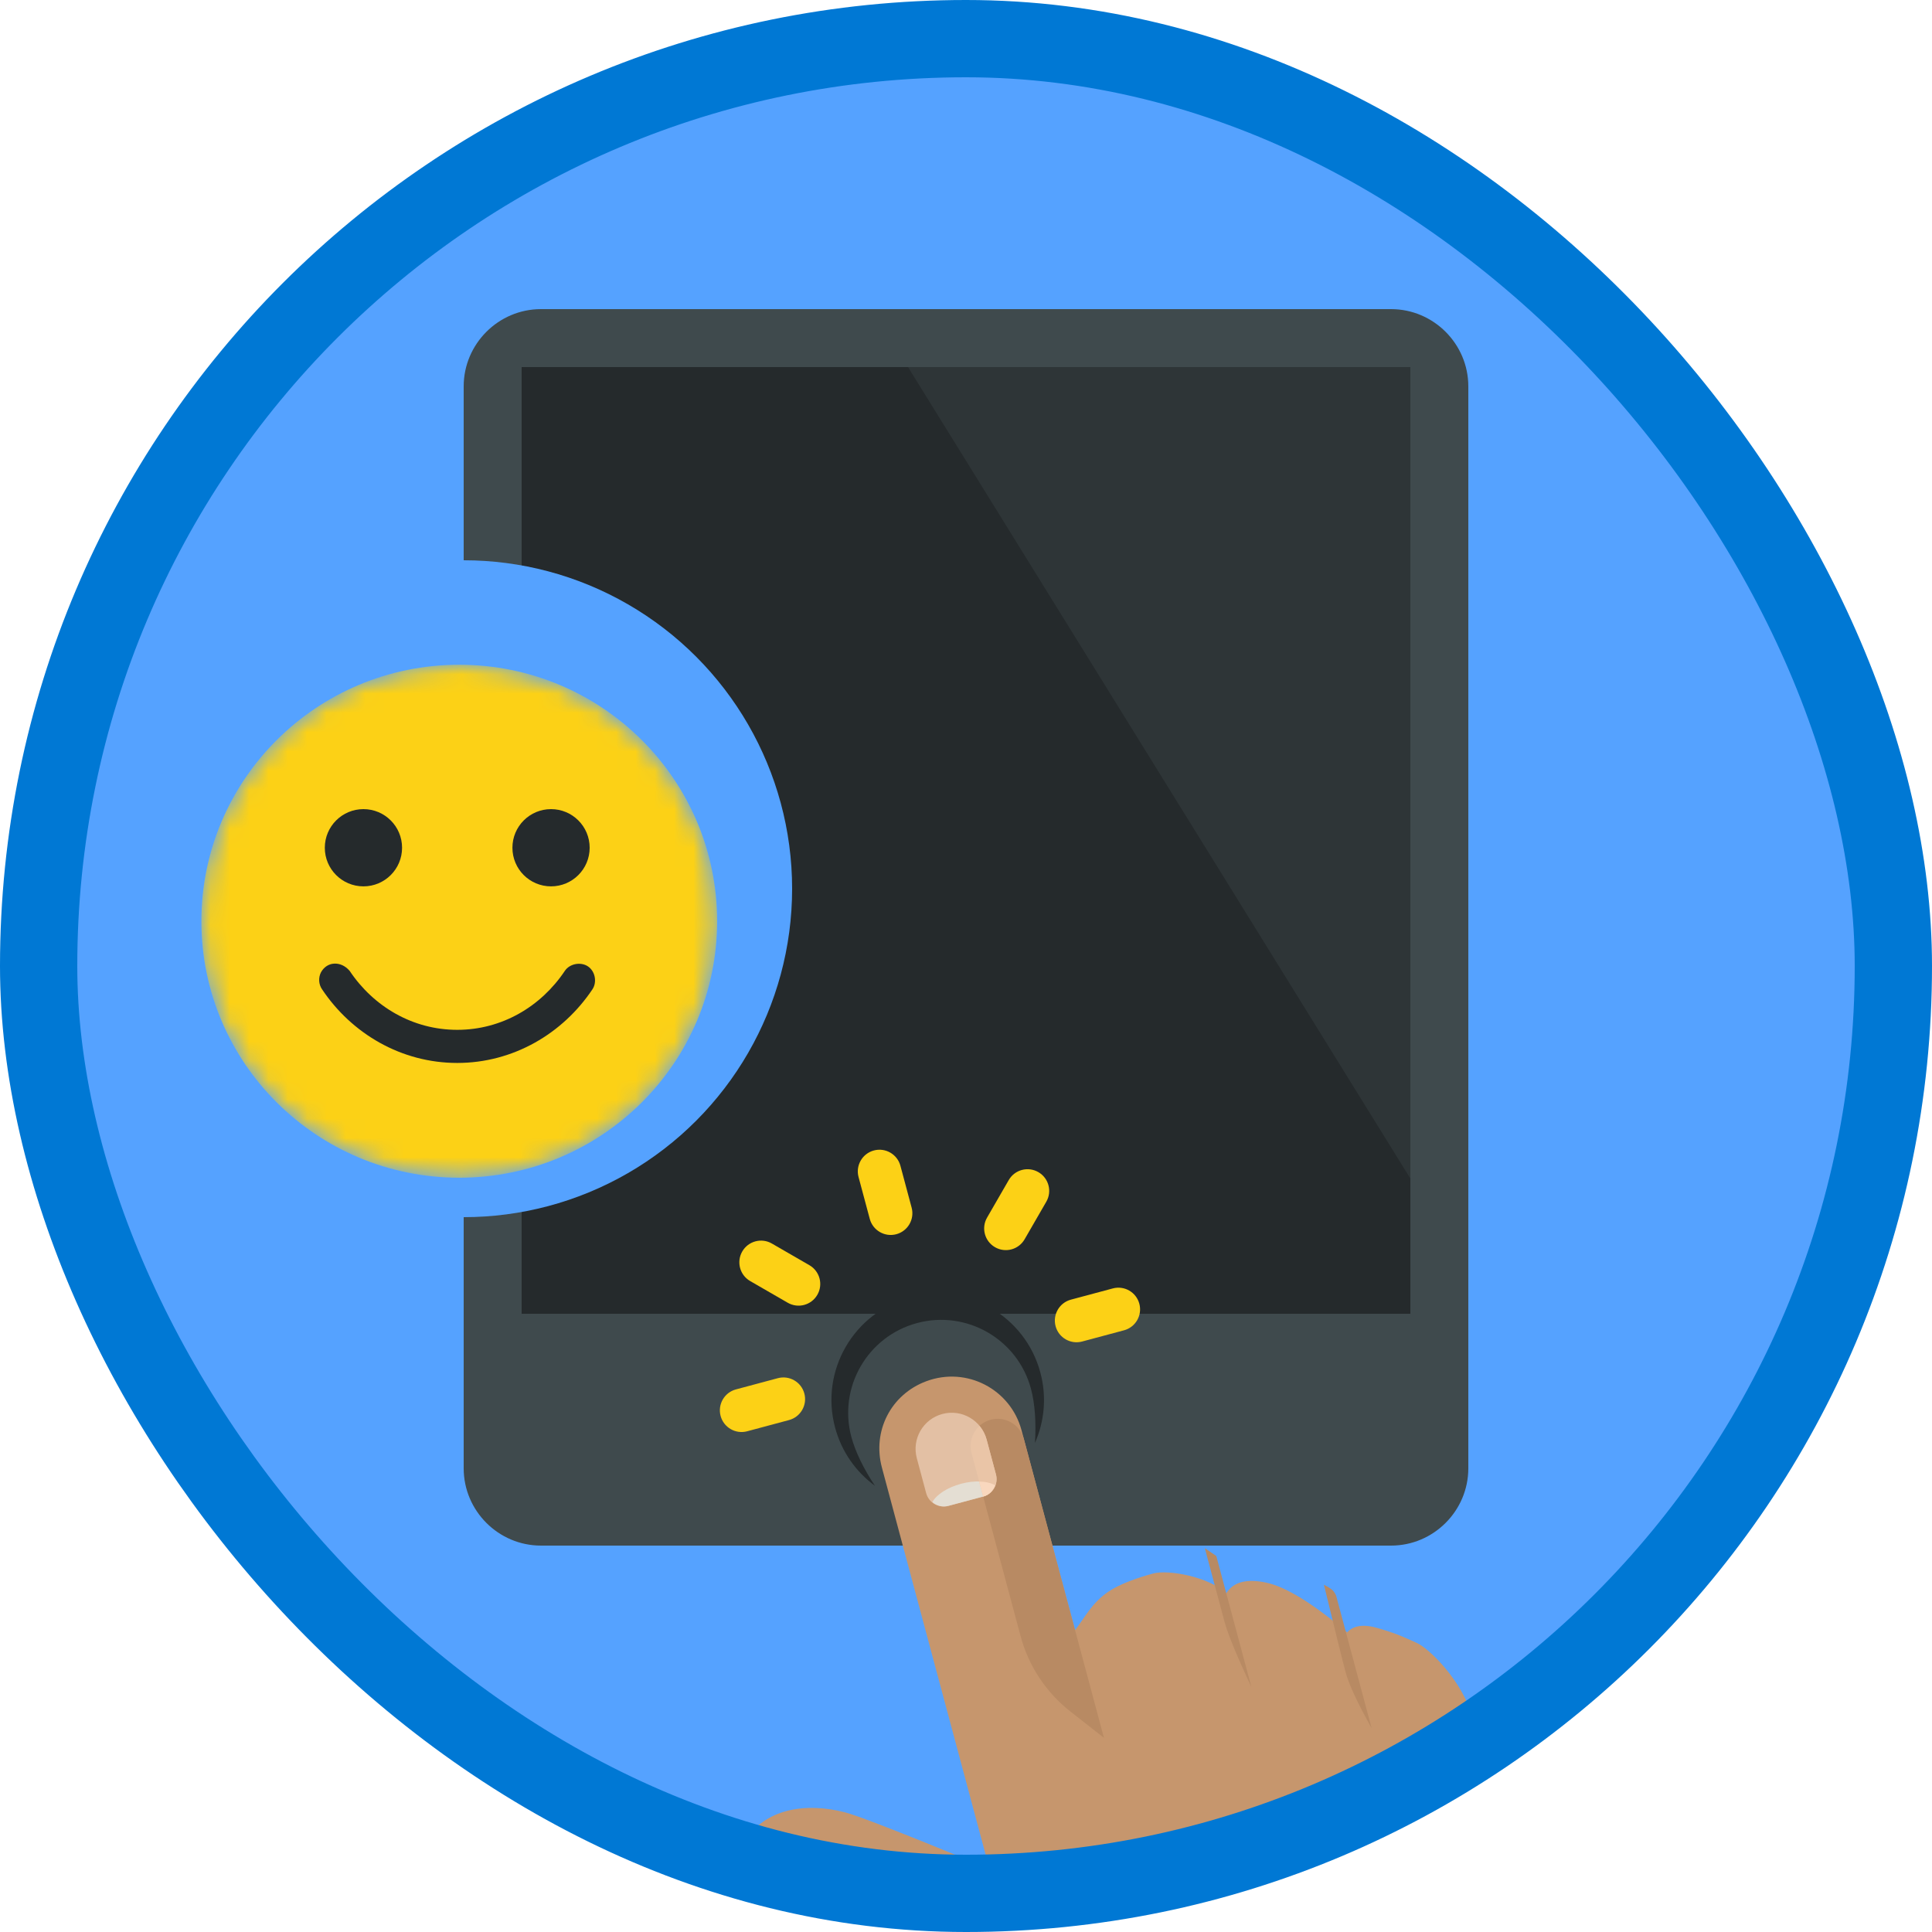 <?xml version="1.0" encoding="UTF-8"?>
<svg width="100px" height="100px" viewBox="0 0 100 100" version="1.1" xmlns="http://www.w3.org/2000/svg" xmlns:xlink="http://www.w3.org/1999/xlink">
    <!-- Generator: Sketch 53.2 (72643) - https://sketchapp.com -->
    <title>Developing Personalized Windows Apps/writing-an-accessible-app-for-windows</title>
    <desc>Created with Sketch.</desc>
    <defs>
        <rect id="path-1" x="0" y="0" width="96" height="96" rx="48"></rect>
        <filter x="-7.7%" y="-6.2%" width="115.4%" height="112.5%" filterUnits="objectBoundingBox" id="filter-3">
            <feOffset dx="0" dy="2" in="SourceAlpha" result="shadowOffsetOuter1"></feOffset>
            <feColorMatrix values="0 0 0 0 0   0 0 0 0 0   0 0 0 0 0  0 0 0 0.096 0" type="matrix" in="shadowOffsetOuter1" result="shadowMatrixOuter1"></feColorMatrix>
            <feMerge>
                <feMergeNode in="shadowMatrixOuter1"></feMergeNode>
                <feMergeNode in="SourceGraphic"></feMergeNode>
            </feMerge>
        </filter>
        <filter x="-10.0%" y="-7.2%" width="120.0%" height="115.7%" filterUnits="objectBoundingBox" id="filter-4">
            <feOffset dx="0" dy="2" in="SourceAlpha" result="shadowOffsetOuter1"></feOffset>
            <feColorMatrix values="0 0 0 0 0   0 0 0 0 0   0 0 0 0 0  0 0 0 0.098 0" type="matrix" in="shadowOffsetOuter1" result="shadowMatrixOuter1"></feColorMatrix>
            <feMerge>
                <feMergeNode in="shadowMatrixOuter1"></feMergeNode>
                <feMergeNode in="SourceGraphic"></feMergeNode>
            </feMerge>
        </filter>
        <filter x="-14.7%" y="-14.7%" width="129.4%" height="129.4%" filterUnits="objectBoundingBox" id="filter-5">
            <feOffset dx="0" dy="2" in="SourceAlpha" result="shadowOffsetOuter1"></feOffset>
            <feColorMatrix values="0 0 0 0 0   0 0 0 0 0   0 0 0 0 0  0 0 0 0.1 0" type="matrix" in="shadowOffsetOuter1" result="shadowMatrixOuter1"></feColorMatrix>
            <feMerge>
                <feMergeNode in="shadowMatrixOuter1"></feMergeNode>
                <feMergeNode in="SourceGraphic"></feMergeNode>
            </feMerge>
        </filter>
        <path d="M0.024,13.283 C0.024,20.615 5.999,26.558 13.371,26.558 L13.371,26.558 C20.742,26.558 26.718,20.615 26.718,13.283 L26.718,13.283 C26.718,5.952 20.742,0.008 13.371,0.008 L13.371,0.008 C5.999,0.008 0.024,5.952 0.024,13.283" id="path-6"></path>
    </defs>
    <g id="Badges" stroke="none" stroke-width="1" fill="none" fill-rule="evenodd">
        <g id="Developing-Personalized-Windows-Apps" transform="translate(-50, -660)">
            <g id="Developing-Personalized-Windows-Apps/writing-an-accessible-app-for-windows" transform="translate(50, 660)">
                <g id="Mask" transform="translate(2, 2)">
                    <mask id="mask-2" fill="white">
                        <use xlink:href="#path-1"></use>
                    </mask>
                    <use id="BG" fill="#55A2FF" xlink:href="#path-1"></use>
                    <g id="Tablet" filter="url(#filter-3)" mask="url(#mask-2)">
                        <g transform="translate(22, 12)">
                            <path d="M52,60 C52,62.2 50.2,64 48,64 L4,64 C1.8,64 0,62.2 0,60 L0,4 C0,1.8 1.8,0 4,0 L48,0 C50.2,0 52,1.8 52,4 L52,60" id="Fill-1390" fill="#3F4A4D"></path>
                            <polygon id="Fill-1391" fill="#252A2C" points="3 52 49 52 49 3 3 3"></polygon>
                            <polyline id="Fill-1393" fill="#2E3537" points="49 45 23 3 49 3 49 45"></polyline>
                        </g>
                    </g>
                    <g id="click" mask="url(#mask-2)">
                        <g transform="translate(54.588, 87.903) rotate(-15) translate(-54.588, -87.903) translate(34.088, 55.403)">
                            <g id="Click" stroke-width="1" fill="none">
                                <g id="Group-4" filter="url(#filter-4)" transform="translate(0.452, 9.527)">
                                    <path d="M35.746,19.352 C35.09,18.95 34.554,18.881 34.14,19.147 C32.813,17.237 31.686,16.046 30.758,15.574 C29.831,15.103 29.119,15.103 28.622,15.574 C27.975,14.516 26.049,13.605 25.243,13.605 C24.438,13.605 23.415,13.675 22.725,13.922 C21.739,14.276 21.222,14.898 20.569,15.387 L20.569,4.675 C20.569,2.488 18.692,0.74 16.462,0.953 C14.517,1.138 13.089,2.722 13.089,4.675 L13.089,26.178 C13.089,26.178 7.71,22.033 6.628,21.419 C4.832,20.399 2.639,20.119 1.179,21.579 C-0.281,23.04 -0.442,24.633 1.018,26.093 C1.419,26.495 10.674,37.414 15.543,42.072 L34.98,42.072 C35.282,41.474 35.753,40.964 36.389,40.202 L37.472,38.902 C38.633,37.51 39.268,36.405 39.268,34.593 L39.268,25.104 C39.268,23.13 38.026,21.044 37.472,20.6 C36.919,20.156 36.73,19.957 35.746,19.352 Z" id="Fill-49" fill="#C6966D"></path>
                                    <path d="M19.24,19.389 L20.569,21.16 L20.569,5.142 C20.569,4.368 19.94,3.74 19.166,3.74 C18.392,3.74 17.764,4.368 17.764,5.142 L17.764,14.959 C17.764,16.557 18.282,18.111 19.24,19.389" id="Fill-55" fill="#B88A63"></path>
                                    <path d="M15.543,42.072 L25.659,42.072 C25.012,40.959 23.82,40.202 22.439,40.202 L21.085,40.202 C18.75,40.202 16.502,39.295 14.843,37.651 C11.206,34.046 5.463,27.496 2.564,24.147 C1.534,22.958 -0.316,24.444 0.653,25.683 C0.761,25.82 0.883,25.958 1.018,26.093 C1.419,26.495 10.674,37.414 15.543,42.072" id="Fill-57" fill="#B88A63"></path>
                                    <path d="M17.764,7.48 L15.894,7.48 C15.378,7.48 14.959,7.061 14.959,6.545 L14.959,4.675 C14.959,3.642 15.796,2.805 16.829,2.805 C17.862,2.805 18.699,3.642 18.699,4.675 L18.699,6.545 C18.699,7.061 18.28,7.48 17.764,7.48" id="Fill-62" fill="#E3C0A4"></path>
                                    <path d="M16.829,6.545 C16.085,6.545 15.448,6.763 15.147,7.078 C15.316,7.315 15.581,7.48 15.894,7.48 L17.764,7.48 C18.078,7.48 18.342,7.315 18.511,7.078 C18.21,6.763 17.573,6.545 16.829,6.545" id="Fill-63" fill="#E4DED3"></path>
                                    <path d="M18.699,6.545 L18.699,4.675 C18.699,4.398 18.635,4.137 18.527,3.901 C18.075,4.133 17.764,4.599 17.764,5.142 L17.764,7.48 C18.28,7.48 18.699,7.061 18.699,6.545" id="Fill-64" fill="#EAC5A7"></path>
                                    <path d="M18.511,7.078 C18.349,6.908 18.085,6.771 17.764,6.676 L17.764,7.48 C18.078,7.48 18.342,7.315 18.511,7.078" id="Fill-65" fill="#F9D8BE"></path>
                                </g>
                                <g id="Group-8" transform="translate(5.997, 0.124)" fill="#FCD116">
                                    <path d="M11.39,4.604 L11.39,4.604 C10.771,4.604 10.268,4.101 10.268,3.482 L10.268,1.238 C10.268,0.619 10.771,0.116 11.39,0.116 C12.009,0.116 12.512,0.619 12.512,1.238 L12.512,3.482 C12.512,4.101 12.009,4.604 11.39,4.604" id="Fill-50"></path>
                                    <path d="M18.121,11.336 L18.121,11.336 C18.121,10.716 18.624,10.214 19.243,10.214 L21.487,10.214 C22.107,10.214 22.609,10.716 22.609,11.336 C22.609,11.955 22.107,12.458 21.487,12.458 L19.243,12.458 C18.624,12.458 18.121,11.955 18.121,11.336" id="Fill-51"></path>
                                    <path d="M0.171,11.336 L0.171,11.336 C0.171,10.716 0.673,10.214 1.292,10.214 L3.536,10.214 C4.156,10.214 4.658,10.716 4.658,11.336 C4.658,11.955 4.156,12.458 3.536,12.458 L1.292,12.458 C0.673,12.458 0.171,11.955 0.171,11.336" id="Fill-52"></path>
                                    <path d="M3.457,3.402 L3.457,3.402 C3.895,2.964 4.606,2.964 5.043,3.402 L6.63,4.989 C7.068,5.428 7.068,6.138 6.63,6.575 C6.192,7.014 5.482,7.014 5.043,6.575 L3.457,4.989 C3.018,4.551 3.018,3.84 3.457,3.402" id="Fill-53"></path>
                                    <path d="M16.15,6.575 L16.15,6.575 C15.712,6.138 15.712,5.428 16.15,4.989 L17.737,3.402 C18.174,2.964 18.885,2.964 19.323,3.402 C19.762,3.84 19.762,4.551 19.323,4.989 L17.737,6.575 C17.298,7.014 16.588,7.014 16.15,6.575" id="Fill-54"></path>
                                </g>
                            </g>
                            <path d="M3.428,37.915 C3.726,37.573 3.98,37.283 4.189,37.044 C4.397,36.806 4.606,36.567 4.815,36.328 C3.453,34.557 2.491,33.672 1.929,33.672 C1.368,33.672 1.002,34.049 0.832,34.802 C1.036,35.187 1.402,35.696 1.929,36.328 C2.456,36.96 2.956,37.489 3.428,37.915 Z" id="Path-120" fill="#EAC5A7"></path>
                            <path d="M3.428,37.915 L4.815,36.328 C4.107,36.662 3.699,36.927 3.59,37.121 C3.482,37.316 3.428,37.58 3.428,37.915 Z" id="Path-121" fill="#FFFFFF"></path>
                            <path d="M28.605,24.556 C28.605,26.527 28.605,27.844 28.605,28.505 C28.605,29.166 28.761,30.37 29.074,32.115 L29.074,25.101 L28.605,24.556 Z" id="Path-122" fill="#B88A63"></path>
                            <path d="M34.07,27.98 C34.012,30.426 33.983,31.98 33.983,32.641 C33.983,33.303 34.167,34.354 34.534,35.796 L34.534,28.68 C34.505,28.508 34.446,28.372 34.359,28.272 C34.272,28.171 34.175,28.074 34.07,27.98 Z" id="Path-122" fill="#B88A63"></path>
                        </g>
                    </g>
                    <g id="Group" mask="url(#mask-2)">
                        <g transform="translate(5, 27)">
                            <circle id="Oval" fill="#55A2FF" cx="17" cy="17" r="17"></circle>
                            <g id="smiling" filter="url(#filter-5)" stroke-width="1" fill="none" transform="translate(3.4, 3.4)">
                                <mask id="mask-7" fill="white">
                                    <use xlink:href="#path-6"></use>
                                </mask>
                                <g id="Clip-26"></g>
                                <path d="M0.024,13.283 C0.024,20.615 5.999,26.558 13.371,26.558 L13.371,26.558 C20.742,26.558 26.718,20.615 26.718,13.283 L26.718,13.283 C26.718,5.952 20.742,0.008 13.371,0.008 L13.371,0.008 C5.999,0.008 0.024,5.952 0.024,13.283" id="Fill-25" fill="#FCD116" mask="url(#mask-7)"></path>
                                <g id="smiling-face" mask="url(#mask-7)" fill="#252A2C">
                                    <g transform="translate(6.12, 7.48)" id="Path">
                                        <path d="M2.292,0 C1.187,0 0.292,0.895 0.292,1.999 C0.292,3.104 1.187,3.998 2.292,3.998 C3.396,3.998 4.291,3.104 4.291,1.999 C4.291,0.895 3.396,0 2.292,0 Z"></path>
                                        <path d="M12.002,0 C10.897,0 10.003,0.895 10.003,1.999 C10.003,3.104 10.897,3.998 12.002,3.998 C13.106,3.998 14.001,3.104 14.001,1.999 C14.001,0.895 13.106,0 12.002,0 Z"></path>
                                        <path d="M0.774,7.997 C0.499,8.012 0.248,8.169 0.096,8.443 C-0.049,8.72 -0.029,9.071 0.15,9.327 C1.681,11.618 4.247,13.138 7.147,13.138 C10.046,13.138 12.612,11.618 14.144,9.327 C14.394,8.953 14.286,8.39 13.912,8.14 C13.538,7.89 12.966,7.998 12.716,8.372 C11.479,10.223 9.451,11.424 7.147,11.424 C4.843,11.424 2.815,10.223 1.578,8.372 C1.346,8.099 1.05,7.981 0.774,7.997 L0.774,7.997 Z"></path>
                                    </g>
                                </g>
                            </g>
                        </g>
                    </g>
                    <path d="M41.982,73.945 C41.224,73.002 40.77,71.804 40.77,70.5 C40.77,67.462 43.233,65 46.27,65 C49.308,65 51.77,67.462 51.77,70.5 C51.77,71.804 51.316,73.002 50.558,73.945 C50.893,72.955 51.083,71.975 51.083,71.188 C51.083,68.53 48.928,66.375 46.27,66.375 C43.612,66.375 41.458,68.53 41.458,71.188 C41.458,71.975 41.647,72.955 41.982,73.945 Z" id="Combined-Shape" fill="#252A2C" mask="url(#mask-2)" transform="translate(46.27, 69.472) rotate(-15) translate(-46.27, -69.472) "></path>
                </g>
                <g id="Azure-Border" stroke="#0078D4" stroke-width="4">
                    <rect x="2" y="2" width="96" height="96" rx="48"></rect>
                </g>
            </g>
        </g>
    </g>
</svg>